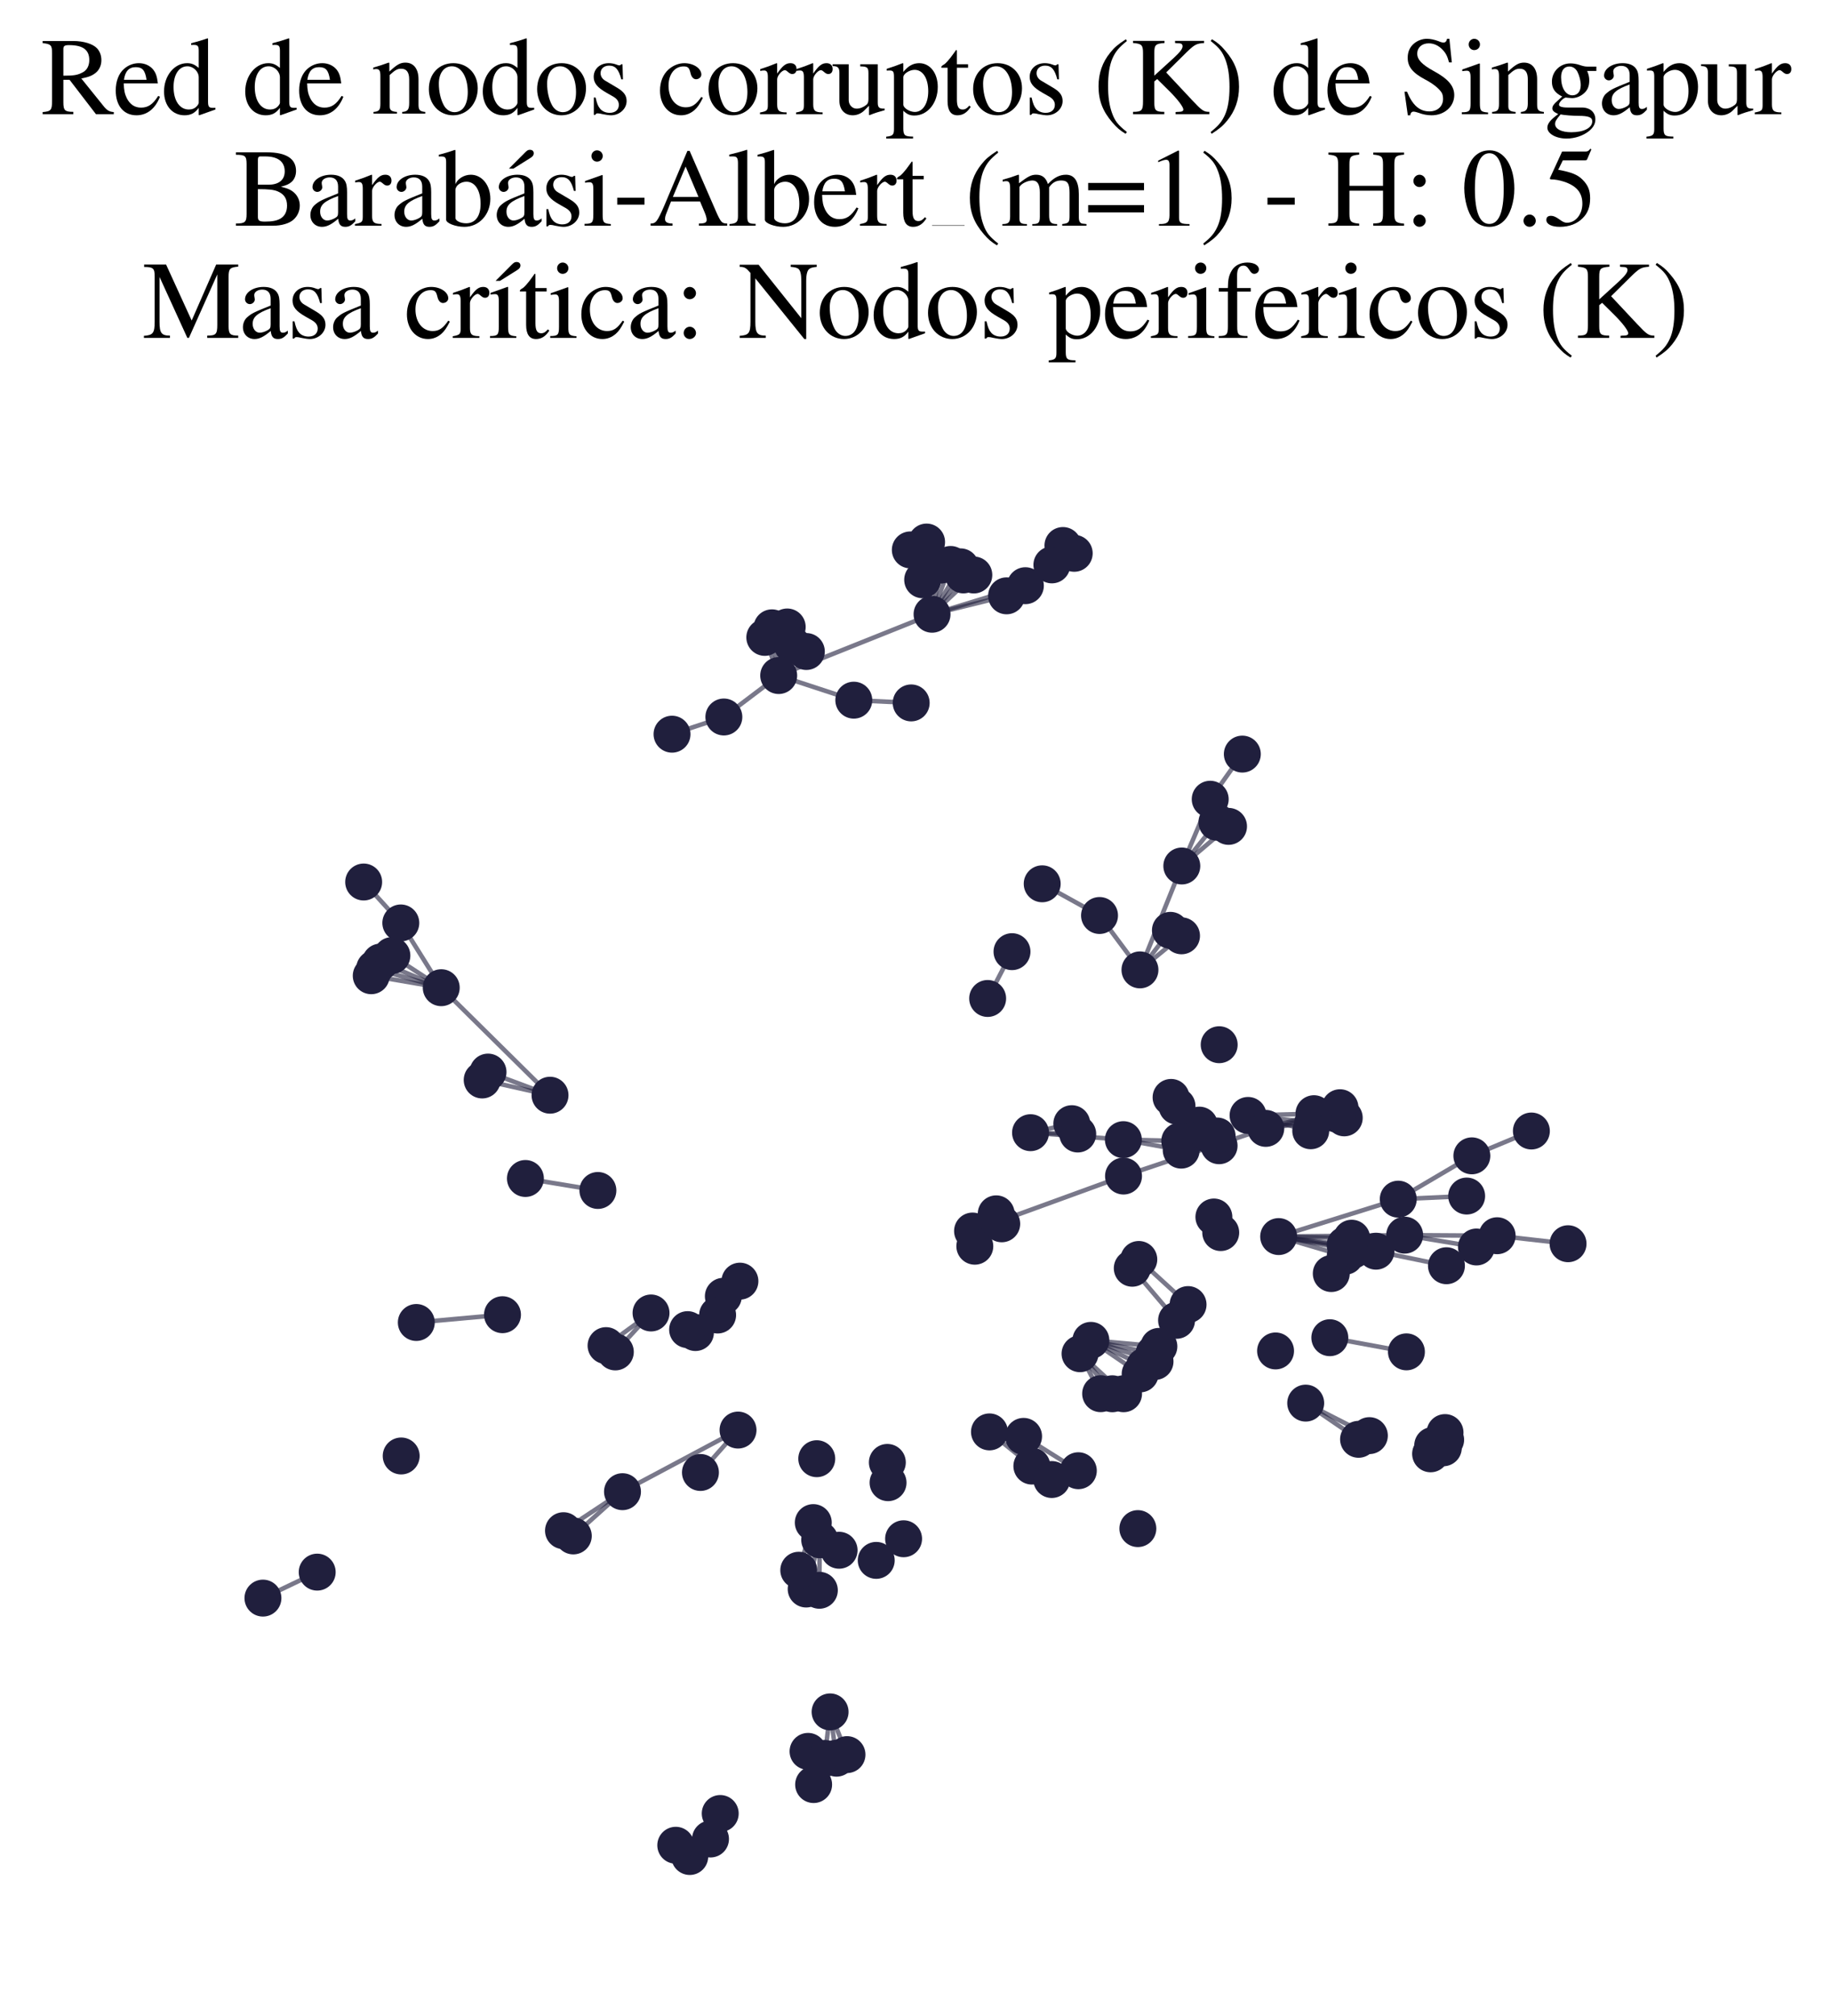 <?xml version="1.0" encoding="utf-8" standalone="no"?>
<!DOCTYPE svg PUBLIC "-//W3C//DTD SVG 1.1//EN"
  "http://www.w3.org/Graphics/SVG/1.1/DTD/svg11.dtd">
<svg xmlns:xlink="http://www.w3.org/1999/xlink" width="161.746pt" height="178.045pt" viewBox="0 0 161.746 178.045" xmlns="http://www.w3.org/2000/svg" version="1.1">
 <defs>
  <style type="text/css">*{stroke-linejoin: round; stroke-linecap: butt}</style>
 </defs>
 <g id="figure_1">
  <g id="patch_1">
   <path d="M 0 178.045 
L 161.746 178.045 
L 161.746 0 
L 0 0 
z
" style="fill: #ffffff"/>
  </g>
  <g id="axes_1">
   <g id="LineCollection_1">
    <path d="M 69.993 56.958 
L 68.788 59.663 
" clip-path="url(#pd9c5555c1e)" style="fill: none; stroke: #201f3d; stroke-opacity: 0.6; stroke-width: 0.4"/>
    <path d="M 102.373 118.911 
L 96.366 118.379 
" clip-path="url(#pd9c5555c1e)" style="fill: none; stroke: #201f3d; stroke-opacity: 0.6; stroke-width: 0.4"/>
    <path d="M 95.258 129.892 
L 90.421 126.858 
" clip-path="url(#pd9c5555c1e)" style="fill: none; stroke: #201f3d; stroke-opacity: 0.6; stroke-width: 0.4"/>
    <path d="M 68.193 55.448 
L 68.788 59.663 
" clip-path="url(#pd9c5555c1e)" style="fill: none; stroke: #201f3d; stroke-opacity: 0.6; stroke-width: 0.4"/>
    <path d="M 71.381 154.679 
L 71.874 157.61 
" clip-path="url(#pd9c5555c1e)" style="fill: none; stroke: #201f3d; stroke-opacity: 0.6; stroke-width: 0.4"/>
    <path d="M 88.49 108.085 
L 85.912 108.723 
" clip-path="url(#pd9c5555c1e)" style="fill: none; stroke: #201f3d; stroke-opacity: 0.6; stroke-width: 0.4"/>
    <path d="M 118.827 109.955 
L 112.954 109.212 
" clip-path="url(#pd9c5555c1e)" style="fill: none; stroke: #201f3d; stroke-opacity: 0.6; stroke-width: 0.4"/>
    <path d="M 110.25 98.513 
L 115.787 99.868 
" clip-path="url(#pd9c5555c1e)" style="fill: none; stroke: #201f3d; stroke-opacity: 0.6; stroke-width: 0.4"/>
    <path d="M 110.25 98.513 
L 115.968 99.141 
" clip-path="url(#pd9c5555c1e)" style="fill: none; stroke: #201f3d; stroke-opacity: 0.6; stroke-width: 0.4"/>
    <path d="M 110.25 98.513 
L 116.071 98.36 
" clip-path="url(#pd9c5555c1e)" style="fill: none; stroke: #201f3d; stroke-opacity: 0.6; stroke-width: 0.4"/>
    <path d="M 63.899 114.486 
L 61.434 117.689 
" clip-path="url(#pd9c5555c1e)" style="fill: none; stroke: #201f3d; stroke-opacity: 0.6; stroke-width: 0.4"/>
    <path d="M 63.899 114.486 
L 60.742 117.431 
" clip-path="url(#pd9c5555c1e)" style="fill: none; stroke: #201f3d; stroke-opacity: 0.6; stroke-width: 0.4"/>
    <path d="M 96.366 118.379 
L 100.718 121.342 
" clip-path="url(#pd9c5555c1e)" style="fill: none; stroke: #201f3d; stroke-opacity: 0.6; stroke-width: 0.4"/>
    <path d="M 96.366 118.379 
L 101.103 120.673 
" clip-path="url(#pd9c5555c1e)" style="fill: none; stroke: #201f3d; stroke-opacity: 0.6; stroke-width: 0.4"/>
    <path d="M 96.366 118.379 
L 102.033 120.243 
" clip-path="url(#pd9c5555c1e)" style="fill: none; stroke: #201f3d; stroke-opacity: 0.6; stroke-width: 0.4"/>
    <path d="M 96.366 118.379 
L 101.938 119.552 
" clip-path="url(#pd9c5555c1e)" style="fill: none; stroke: #201f3d; stroke-opacity: 0.6; stroke-width: 0.4"/>
    <path d="M 53.537 118.843 
L 57.511 115.96 
" clip-path="url(#pd9c5555c1e)" style="fill: none; stroke: #201f3d; stroke-opacity: 0.6; stroke-width: 0.4"/>
    <path d="M 99.253 123.093 
L 95.407 119.559 
" clip-path="url(#pd9c5555c1e)" style="fill: none; stroke: #201f3d; stroke-opacity: 0.6; stroke-width: 0.4"/>
    <path d="M 90.58 51.728 
L 82.335 54.248 
" clip-path="url(#pd9c5555c1e)" style="fill: none; stroke: #201f3d; stroke-opacity: 0.6; stroke-width: 0.4"/>
    <path d="M 90.58 51.728 
L 94.894 48.868 
" clip-path="url(#pd9c5555c1e)" style="fill: none; stroke: #201f3d; stroke-opacity: 0.6; stroke-width: 0.4"/>
    <path d="M 90.58 51.728 
L 93.897 48.178 
" clip-path="url(#pd9c5555c1e)" style="fill: none; stroke: #201f3d; stroke-opacity: 0.6; stroke-width: 0.4"/>
    <path d="M 85.912 108.723 
L 99.249 103.867 
" clip-path="url(#pd9c5555c1e)" style="fill: none; stroke: #201f3d; stroke-opacity: 0.6; stroke-width: 0.4"/>
    <path d="M 85.912 108.723 
L 88.003 107.204 
" clip-path="url(#pd9c5555c1e)" style="fill: none; stroke: #201f3d; stroke-opacity: 0.6; stroke-width: 0.4"/>
    <path d="M 85.912 108.723 
L 86.113 110.065 
" clip-path="url(#pd9c5555c1e)" style="fill: none; stroke: #201f3d; stroke-opacity: 0.6; stroke-width: 0.4"/>
    <path d="M 112.954 109.212 
L 124.085 109.087 
" clip-path="url(#pd9c5555c1e)" style="fill: none; stroke: #201f3d; stroke-opacity: 0.6; stroke-width: 0.4"/>
    <path d="M 112.954 109.212 
L 119.526 110.405 
" clip-path="url(#pd9c5555c1e)" style="fill: none; stroke: #201f3d; stroke-opacity: 0.6; stroke-width: 0.4"/>
    <path d="M 112.954 109.212 
L 119.406 109.357 
" clip-path="url(#pd9c5555c1e)" style="fill: none; stroke: #201f3d; stroke-opacity: 0.6; stroke-width: 0.4"/>
    <path d="M 112.954 109.212 
L 118.835 110.948 
" clip-path="url(#pd9c5555c1e)" style="fill: none; stroke: #201f3d; stroke-opacity: 0.6; stroke-width: 0.4"/>
    <path d="M 112.954 109.212 
L 123.518 105.908 
" clip-path="url(#pd9c5555c1e)" style="fill: none; stroke: #201f3d; stroke-opacity: 0.6; stroke-width: 0.4"/>
    <path d="M 112.954 109.212 
L 121.55 110.504 
" clip-path="url(#pd9c5555c1e)" style="fill: none; stroke: #201f3d; stroke-opacity: 0.6; stroke-width: 0.4"/>
    <path d="M 57.511 115.96 
L 54.357 119.4 
" clip-path="url(#pd9c5555c1e)" style="fill: none; stroke: #201f3d; stroke-opacity: 0.6; stroke-width: 0.4"/>
    <path d="M 121.55 110.504 
L 127.775 111.788 
" clip-path="url(#pd9c5555c1e)" style="fill: none; stroke: #201f3d; stroke-opacity: 0.6; stroke-width: 0.4"/>
    <path d="M 100.701 85.658 
L 104.398 76.482 
" clip-path="url(#pd9c5555c1e)" style="fill: none; stroke: #201f3d; stroke-opacity: 0.6; stroke-width: 0.4"/>
    <path d="M 100.701 85.658 
L 103.392 82.167 
" clip-path="url(#pd9c5555c1e)" style="fill: none; stroke: #201f3d; stroke-opacity: 0.6; stroke-width: 0.4"/>
    <path d="M 100.701 85.658 
L 97.13 80.855 
" clip-path="url(#pd9c5555c1e)" style="fill: none; stroke: #201f3d; stroke-opacity: 0.6; stroke-width: 0.4"/>
    <path d="M 100.701 85.658 
L 104.373 82.65 
" clip-path="url(#pd9c5555c1e)" style="fill: none; stroke: #201f3d; stroke-opacity: 0.6; stroke-width: 0.4"/>
    <path d="M 104.398 76.482 
L 106.907 70.587 
" clip-path="url(#pd9c5555c1e)" style="fill: none; stroke: #201f3d; stroke-opacity: 0.6; stroke-width: 0.4"/>
    <path d="M 104.398 76.482 
L 107.501 72.618 
" clip-path="url(#pd9c5555c1e)" style="fill: none; stroke: #201f3d; stroke-opacity: 0.6; stroke-width: 0.4"/>
    <path d="M 104.398 76.482 
L 108.526 72.984 
" clip-path="url(#pd9c5555c1e)" style="fill: none; stroke: #201f3d; stroke-opacity: 0.6; stroke-width: 0.4"/>
    <path d="M 68.788 59.663 
L 82.335 54.248 
" clip-path="url(#pd9c5555c1e)" style="fill: none; stroke: #201f3d; stroke-opacity: 0.6; stroke-width: 0.4"/>
    <path d="M 68.788 59.663 
L 69.541 55.373 
" clip-path="url(#pd9c5555c1e)" style="fill: none; stroke: #201f3d; stroke-opacity: 0.6; stroke-width: 0.4"/>
    <path d="M 68.788 59.663 
L 69.286 56.032 
" clip-path="url(#pd9c5555c1e)" style="fill: none; stroke: #201f3d; stroke-opacity: 0.6; stroke-width: 0.4"/>
    <path d="M 68.788 59.663 
L 67.56 56.294 
" clip-path="url(#pd9c5555c1e)" style="fill: none; stroke: #201f3d; stroke-opacity: 0.6; stroke-width: 0.4"/>
    <path d="M 68.788 59.663 
L 63.944 63.323 
" clip-path="url(#pd9c5555c1e)" style="fill: none; stroke: #201f3d; stroke-opacity: 0.6; stroke-width: 0.4"/>
    <path d="M 68.788 59.663 
L 75.423 61.838 
" clip-path="url(#pd9c5555c1e)" style="fill: none; stroke: #201f3d; stroke-opacity: 0.6; stroke-width: 0.4"/>
    <path d="M 68.788 59.663 
L 71.231 57.541 
" clip-path="url(#pd9c5555c1e)" style="fill: none; stroke: #201f3d; stroke-opacity: 0.6; stroke-width: 0.4"/>
    <path d="M 48.588 96.727 
L 42.595 95.382 
" clip-path="url(#pd9c5555c1e)" style="fill: none; stroke: #201f3d; stroke-opacity: 0.6; stroke-width: 0.4"/>
    <path d="M 48.588 96.727 
L 43.112 94.684 
" clip-path="url(#pd9c5555c1e)" style="fill: none; stroke: #201f3d; stroke-opacity: 0.6; stroke-width: 0.4"/>
    <path d="M 48.588 96.727 
L 38.978 87.232 
" clip-path="url(#pd9c5555c1e)" style="fill: none; stroke: #201f3d; stroke-opacity: 0.6; stroke-width: 0.4"/>
    <path d="M 35.407 81.513 
L 38.978 87.232 
" clip-path="url(#pd9c5555c1e)" style="fill: none; stroke: #201f3d; stroke-opacity: 0.6; stroke-width: 0.4"/>
    <path d="M 35.407 81.513 
L 32.126 77.898 
" clip-path="url(#pd9c5555c1e)" style="fill: none; stroke: #201f3d; stroke-opacity: 0.6; stroke-width: 0.4"/>
    <path d="M 82.335 54.248 
L 83.115 49.909 
" clip-path="url(#pd9c5555c1e)" style="fill: none; stroke: #201f3d; stroke-opacity: 0.6; stroke-width: 0.4"/>
    <path d="M 82.335 54.248 
L 86.026 50.782 
" clip-path="url(#pd9c5555c1e)" style="fill: none; stroke: #201f3d; stroke-opacity: 0.6; stroke-width: 0.4"/>
    <path d="M 82.335 54.248 
L 81.506 51.206 
" clip-path="url(#pd9c5555c1e)" style="fill: none; stroke: #201f3d; stroke-opacity: 0.6; stroke-width: 0.4"/>
    <path d="M 82.335 54.248 
L 85.102 50.776 
" clip-path="url(#pd9c5555c1e)" style="fill: none; stroke: #201f3d; stroke-opacity: 0.6; stroke-width: 0.4"/>
    <path d="M 82.335 54.248 
L 84.853 50.063 
" clip-path="url(#pd9c5555c1e)" style="fill: none; stroke: #201f3d; stroke-opacity: 0.6; stroke-width: 0.4"/>
    <path d="M 82.335 54.248 
L 88.918 52.623 
" clip-path="url(#pd9c5555c1e)" style="fill: none; stroke: #201f3d; stroke-opacity: 0.6; stroke-width: 0.4"/>
    <path d="M 82.335 54.248 
L 83.974 49.851 
" clip-path="url(#pd9c5555c1e)" style="fill: none; stroke: #201f3d; stroke-opacity: 0.6; stroke-width: 0.4"/>
    <path d="M 33.61 84.967 
L 38.978 87.232 
" clip-path="url(#pd9c5555c1e)" style="fill: none; stroke: #201f3d; stroke-opacity: 0.6; stroke-width: 0.4"/>
    <path d="M 115.342 123.921 
L 120.011 127.118 
" clip-path="url(#pd9c5555c1e)" style="fill: none; stroke: #201f3d; stroke-opacity: 0.6; stroke-width: 0.4"/>
    <path d="M 115.342 123.921 
L 120.967 126.792 
" clip-path="url(#pd9c5555c1e)" style="fill: none; stroke: #201f3d; stroke-opacity: 0.6; stroke-width: 0.4"/>
    <path d="M 104.217 100.772 
L 99.236 100.652 
" clip-path="url(#pd9c5555c1e)" style="fill: none; stroke: #201f3d; stroke-opacity: 0.6; stroke-width: 0.4"/>
    <path d="M 99.249 103.867 
L 111.816 99.657 
" clip-path="url(#pd9c5555c1e)" style="fill: none; stroke: #201f3d; stroke-opacity: 0.6; stroke-width: 0.4"/>
    <path d="M 118.034 98.383 
L 111.816 99.657 
" clip-path="url(#pd9c5555c1e)" style="fill: none; stroke: #201f3d; stroke-opacity: 0.6; stroke-width: 0.4"/>
    <path d="M 124.085 109.087 
L 132.255 109.138 
" clip-path="url(#pd9c5555c1e)" style="fill: none; stroke: #201f3d; stroke-opacity: 0.6; stroke-width: 0.4"/>
    <path d="M 124.085 109.087 
L 130.425 110.132 
" clip-path="url(#pd9c5555c1e)" style="fill: none; stroke: #201f3d; stroke-opacity: 0.6; stroke-width: 0.4"/>
    <path d="M 54.989 131.743 
L 65.196 126.302 
" clip-path="url(#pd9c5555c1e)" style="fill: none; stroke: #201f3d; stroke-opacity: 0.6; stroke-width: 0.4"/>
    <path d="M 54.989 131.743 
L 50.644 135.651 
" clip-path="url(#pd9c5555c1e)" style="fill: none; stroke: #201f3d; stroke-opacity: 0.6; stroke-width: 0.4"/>
    <path d="M 54.989 131.743 
L 49.777 135.188 
" clip-path="url(#pd9c5555c1e)" style="fill: none; stroke: #201f3d; stroke-opacity: 0.6; stroke-width: 0.4"/>
    <path d="M 81.853 47.873 
L 81.506 51.206 
" clip-path="url(#pd9c5555c1e)" style="fill: none; stroke: #201f3d; stroke-opacity: 0.6; stroke-width: 0.4"/>
    <path d="M 111.816 99.657 
L 118.748 98.728 
" clip-path="url(#pd9c5555c1e)" style="fill: none; stroke: #201f3d; stroke-opacity: 0.6; stroke-width: 0.4"/>
    <path d="M 111.816 99.657 
L 118.374 97.832 
" clip-path="url(#pd9c5555c1e)" style="fill: none; stroke: #201f3d; stroke-opacity: 0.6; stroke-width: 0.4"/>
    <path d="M 100.599 111.234 
L 104.951 115.218 
" clip-path="url(#pd9c5555c1e)" style="fill: none; stroke: #201f3d; stroke-opacity: 0.6; stroke-width: 0.4"/>
    <path d="M 71.215 140.341 
L 72.41 135.993 
" clip-path="url(#pd9c5555c1e)" style="fill: none; stroke: #201f3d; stroke-opacity: 0.6; stroke-width: 0.4"/>
    <path d="M 65.363 113.149 
L 63.393 116.141 
" clip-path="url(#pd9c5555c1e)" style="fill: none; stroke: #201f3d; stroke-opacity: 0.6; stroke-width: 0.4"/>
    <path d="M 100.022 112.01 
L 103.935 116.609 
" clip-path="url(#pd9c5555c1e)" style="fill: none; stroke: #201f3d; stroke-opacity: 0.6; stroke-width: 0.4"/>
    <path d="M 88.918 52.623 
L 92.921 49.89 
" clip-path="url(#pd9c5555c1e)" style="fill: none; stroke: #201f3d; stroke-opacity: 0.6; stroke-width: 0.4"/>
    <path d="M 106.907 70.587 
L 109.744 66.6 
" clip-path="url(#pd9c5555c1e)" style="fill: none; stroke: #201f3d; stroke-opacity: 0.6; stroke-width: 0.4"/>
    <path d="M 74.821 154.965 
L 73.329 151.192 
" clip-path="url(#pd9c5555c1e)" style="fill: none; stroke: #201f3d; stroke-opacity: 0.6; stroke-width: 0.4"/>
    <path d="M 91.152 129.482 
L 87.407 126.463 
" clip-path="url(#pd9c5555c1e)" style="fill: none; stroke: #201f3d; stroke-opacity: 0.6; stroke-width: 0.4"/>
    <path d="M 130.02 102.082 
L 123.518 105.908 
" clip-path="url(#pd9c5555c1e)" style="fill: none; stroke: #201f3d; stroke-opacity: 0.6; stroke-width: 0.4"/>
    <path d="M 130.02 102.082 
L 135.279 99.889 
" clip-path="url(#pd9c5555c1e)" style="fill: none; stroke: #201f3d; stroke-opacity: 0.6; stroke-width: 0.4"/>
    <path d="M 71.844 134.473 
L 70.561 138.68 
" clip-path="url(#pd9c5555c1e)" style="fill: none; stroke: #201f3d; stroke-opacity: 0.6; stroke-width: 0.4"/>
    <path d="M 87.247 88.183 
L 89.398 84.049 
" clip-path="url(#pd9c5555c1e)" style="fill: none; stroke: #201f3d; stroke-opacity: 0.6; stroke-width: 0.4"/>
    <path d="M 62.764 162.418 
L 63.623 160.166 
" clip-path="url(#pd9c5555c1e)" style="fill: none; stroke: #201f3d; stroke-opacity: 0.6; stroke-width: 0.4"/>
    <path d="M 81.506 51.206 
L 80.415 48.567 
" clip-path="url(#pd9c5555c1e)" style="fill: none; stroke: #201f3d; stroke-opacity: 0.6; stroke-width: 0.4"/>
    <path d="M 97.13 80.855 
L 92.065 78.056 
" clip-path="url(#pd9c5555c1e)" style="fill: none; stroke: #201f3d; stroke-opacity: 0.6; stroke-width: 0.4"/>
    <path d="M 95.407 119.559 
L 98.258 123.096 
" clip-path="url(#pd9c5555c1e)" style="fill: none; stroke: #201f3d; stroke-opacity: 0.6; stroke-width: 0.4"/>
    <path d="M 95.407 119.559 
L 97.228 123.088 
" clip-path="url(#pd9c5555c1e)" style="fill: none; stroke: #201f3d; stroke-opacity: 0.6; stroke-width: 0.4"/>
    <path d="M 117.473 118.144 
L 124.24 119.394 
" clip-path="url(#pd9c5555c1e)" style="fill: none; stroke: #201f3d; stroke-opacity: 0.6; stroke-width: 0.4"/>
    <path d="M 132.255 109.138 
L 138.518 109.844 
" clip-path="url(#pd9c5555c1e)" style="fill: none; stroke: #201f3d; stroke-opacity: 0.6; stroke-width: 0.4"/>
    <path d="M 72.845 155.302 
L 73.329 151.192 
" clip-path="url(#pd9c5555c1e)" style="fill: none; stroke: #201f3d; stroke-opacity: 0.6; stroke-width: 0.4"/>
    <path d="M 72.38 140.451 
L 72.41 135.993 
" clip-path="url(#pd9c5555c1e)" style="fill: none; stroke: #201f3d; stroke-opacity: 0.6; stroke-width: 0.4"/>
    <path d="M 91.035 100.037 
L 99.236 100.652 
" clip-path="url(#pd9c5555c1e)" style="fill: none; stroke: #201f3d; stroke-opacity: 0.6; stroke-width: 0.4"/>
    <path d="M 91.035 100.037 
L 95.205 100.154 
" clip-path="url(#pd9c5555c1e)" style="fill: none; stroke: #201f3d; stroke-opacity: 0.6; stroke-width: 0.4"/>
    <path d="M 91.035 100.037 
L 94.68 99.241 
" clip-path="url(#pd9c5555c1e)" style="fill: none; stroke: #201f3d; stroke-opacity: 0.6; stroke-width: 0.4"/>
    <path d="M 99.236 100.652 
L 104.345 101.579 
" clip-path="url(#pd9c5555c1e)" style="fill: none; stroke: #201f3d; stroke-opacity: 0.6; stroke-width: 0.4"/>
    <path d="M 73.896 155.281 
L 73.329 151.192 
" clip-path="url(#pd9c5555c1e)" style="fill: none; stroke: #201f3d; stroke-opacity: 0.6; stroke-width: 0.4"/>
    <path d="M 33.097 85.539 
L 38.978 87.232 
" clip-path="url(#pd9c5555c1e)" style="fill: none; stroke: #201f3d; stroke-opacity: 0.6; stroke-width: 0.4"/>
    <path d="M 32.795 86.176 
L 38.978 87.232 
" clip-path="url(#pd9c5555c1e)" style="fill: none; stroke: #201f3d; stroke-opacity: 0.6; stroke-width: 0.4"/>
    <path d="M 75.423 61.838 
L 80.492 62.08 
" clip-path="url(#pd9c5555c1e)" style="fill: none; stroke: #201f3d; stroke-opacity: 0.6; stroke-width: 0.4"/>
    <path d="M 46.414 104.082 
L 52.817 105.14 
" clip-path="url(#pd9c5555c1e)" style="fill: none; stroke: #201f3d; stroke-opacity: 0.6; stroke-width: 0.4"/>
    <path d="M 123.518 105.908 
L 129.561 105.633 
" clip-path="url(#pd9c5555c1e)" style="fill: none; stroke: #201f3d; stroke-opacity: 0.6; stroke-width: 0.4"/>
    <path d="M 36.776 116.8 
L 44.388 116.112 
" clip-path="url(#pd9c5555c1e)" style="fill: none; stroke: #201f3d; stroke-opacity: 0.6; stroke-width: 0.4"/>
    <path d="M 28.021 138.848 
L 23.228 141.142 
" clip-path="url(#pd9c5555c1e)" style="fill: none; stroke: #201f3d; stroke-opacity: 0.6; stroke-width: 0.4"/>
    <path d="M 65.196 126.302 
L 61.876 130.046 
" clip-path="url(#pd9c5555c1e)" style="fill: none; stroke: #201f3d; stroke-opacity: 0.6; stroke-width: 0.4"/>
    <path d="M 59.365 64.842 
L 63.944 63.323 
" clip-path="url(#pd9c5555c1e)" style="fill: none; stroke: #201f3d; stroke-opacity: 0.6; stroke-width: 0.4"/>
    <path d="M 34.619 84.396 
L 38.978 87.232 
" clip-path="url(#pd9c5555c1e)" style="fill: none; stroke: #201f3d; stroke-opacity: 0.6; stroke-width: 0.4"/>
   </g>
   <g id="PathCollection_1">
    <defs>
     <path id="m65e2314295" d="M 0 1.581 
C 0.419 1.581 0.822 1.415 1.118 1.118 
C 1.415 0.822 1.581 0.419 1.581 0 
C 1.581 -0.419 1.415 -0.822 1.118 -1.118 
C 0.822 -1.415 0.419 -1.581 0 -1.581 
C -0.419 -1.581 -0.822 -1.415 -1.118 -1.118 
C -1.415 -0.822 -1.581 -0.419 -1.581 0 
C -1.581 0.419 -1.415 0.822 -1.118 1.118 
C -0.822 1.415 -0.419 1.581 0 1.581 
z
" style="stroke: #201f3d; stroke-width: 0.1"/>
    </defs>
    <g clip-path="url(#pd9c5555c1e)">
     <use xlink:href="#m65e2314295" x="91.152" y="129.482" style="fill: #201f3d; stroke: #201f3d; stroke-width: 0.1"/>
     <use xlink:href="#m65e2314295" x="94.68" y="99.241" style="fill: #201f3d; stroke: #201f3d; stroke-width: 0.1"/>
     <use xlink:href="#m65e2314295" x="127.501" y="127.867" style="fill: #201f3d; stroke: #201f3d; stroke-width: 0.1"/>
     <use xlink:href="#m65e2314295" x="103.45" y="96.922" style="fill: #201f3d; stroke: #201f3d; stroke-width: 0.1"/>
     <use xlink:href="#m65e2314295" x="99.236" y="100.652" style="fill: #201f3d; stroke: #201f3d; stroke-width: 0.1"/>
     <use xlink:href="#m65e2314295" x="100.022" y="112.01" style="fill: #201f3d; stroke: #201f3d; stroke-width: 0.1"/>
     <use xlink:href="#m65e2314295" x="35.44" y="128.589" style="fill: #201f3d; stroke: #201f3d; stroke-width: 0.1"/>
     <use xlink:href="#m65e2314295" x="126.561" y="127.662" style="fill: #201f3d; stroke: #201f3d; stroke-width: 0.1"/>
     <use xlink:href="#m65e2314295" x="83.115" y="49.909" style="fill: #201f3d; stroke: #201f3d; stroke-width: 0.1"/>
     <use xlink:href="#m65e2314295" x="107.232" y="107.484" style="fill: #201f3d; stroke: #201f3d; stroke-width: 0.1"/>
     <use xlink:href="#m65e2314295" x="71.381" y="154.679" style="fill: #201f3d; stroke: #201f3d; stroke-width: 0.1"/>
     <use xlink:href="#m65e2314295" x="72.38" y="140.451" style="fill: #201f3d; stroke: #201f3d; stroke-width: 0.1"/>
     <use xlink:href="#m65e2314295" x="59.365" y="64.842" style="fill: #201f3d; stroke: #201f3d; stroke-width: 0.1"/>
     <use xlink:href="#m65e2314295" x="99.249" y="103.867" style="fill: #201f3d; stroke: #201f3d; stroke-width: 0.1"/>
     <use xlink:href="#m65e2314295" x="93.897" y="48.178" style="fill: #201f3d; stroke: #201f3d; stroke-width: 0.1"/>
     <use xlink:href="#m65e2314295" x="107.7" y="92.268" style="fill: #201f3d; stroke: #201f3d; stroke-width: 0.1"/>
     <use xlink:href="#m65e2314295" x="71.874" y="157.61" style="fill: #201f3d; stroke: #201f3d; stroke-width: 0.1"/>
     <use xlink:href="#m65e2314295" x="72.41" y="135.993" style="fill: #201f3d; stroke: #201f3d; stroke-width: 0.1"/>
     <use xlink:href="#m65e2314295" x="127.651" y="126.522" style="fill: #201f3d; stroke: #201f3d; stroke-width: 0.1"/>
     <use xlink:href="#m65e2314295" x="38.978" y="87.232" style="fill: #201f3d; stroke: #201f3d; stroke-width: 0.1"/>
     <use xlink:href="#m65e2314295" x="112.954" y="109.212" style="fill: #201f3d; stroke: #201f3d; stroke-width: 0.1"/>
     <use xlink:href="#m65e2314295" x="92.065" y="78.056" style="fill: #201f3d; stroke: #201f3d; stroke-width: 0.1"/>
     <use xlink:href="#m65e2314295" x="61.876" y="130.046" style="fill: #201f3d; stroke: #201f3d; stroke-width: 0.1"/>
     <use xlink:href="#m65e2314295" x="118.748" y="98.728" style="fill: #201f3d; stroke: #201f3d; stroke-width: 0.1"/>
     <use xlink:href="#m65e2314295" x="80.492" y="62.08" style="fill: #201f3d; stroke: #201f3d; stroke-width: 0.1"/>
     <use xlink:href="#m65e2314295" x="118.835" y="110.948" style="fill: #201f3d; stroke: #201f3d; stroke-width: 0.1"/>
     <use xlink:href="#m65e2314295" x="109.744" y="66.6" style="fill: #201f3d; stroke: #201f3d; stroke-width: 0.1"/>
     <use xlink:href="#m65e2314295" x="71.844" y="134.473" style="fill: #201f3d; stroke: #201f3d; stroke-width: 0.1"/>
     <use xlink:href="#m65e2314295" x="78.386" y="129.158" style="fill: #201f3d; stroke: #201f3d; stroke-width: 0.1"/>
     <use xlink:href="#m65e2314295" x="127.705" y="127.162" style="fill: #201f3d; stroke: #201f3d; stroke-width: 0.1"/>
     <use xlink:href="#m65e2314295" x="71.231" y="57.541" style="fill: #201f3d; stroke: #201f3d; stroke-width: 0.1"/>
     <use xlink:href="#m65e2314295" x="54.357" y="119.4" style="fill: #201f3d; stroke: #201f3d; stroke-width: 0.1"/>
     <use xlink:href="#m65e2314295" x="130.425" y="110.132" style="fill: #201f3d; stroke: #201f3d; stroke-width: 0.1"/>
     <use xlink:href="#m65e2314295" x="63.899" y="114.486" style="fill: #201f3d; stroke: #201f3d; stroke-width: 0.1"/>
     <use xlink:href="#m65e2314295" x="65.196" y="126.302" style="fill: #201f3d; stroke: #201f3d; stroke-width: 0.1"/>
     <use xlink:href="#m65e2314295" x="61.434" y="117.689" style="fill: #201f3d; stroke: #201f3d; stroke-width: 0.1"/>
     <use xlink:href="#m65e2314295" x="104.398" y="76.482" style="fill: #201f3d; stroke: #201f3d; stroke-width: 0.1"/>
     <use xlink:href="#m65e2314295" x="72.151" y="128.83" style="fill: #201f3d; stroke: #201f3d; stroke-width: 0.1"/>
     <use xlink:href="#m65e2314295" x="32.795" y="86.176" style="fill: #201f3d; stroke: #201f3d; stroke-width: 0.1"/>
     <use xlink:href="#m65e2314295" x="80.415" y="48.567" style="fill: #201f3d; stroke: #201f3d; stroke-width: 0.1"/>
     <use xlink:href="#m65e2314295" x="110.25" y="98.513" style="fill: #201f3d; stroke: #201f3d; stroke-width: 0.1"/>
     <use xlink:href="#m65e2314295" x="126.375" y="128.4" style="fill: #201f3d; stroke: #201f3d; stroke-width: 0.1"/>
     <use xlink:href="#m65e2314295" x="117.473" y="118.144" style="fill: #201f3d; stroke: #201f3d; stroke-width: 0.1"/>
     <use xlink:href="#m65e2314295" x="107.837" y="108.859" style="fill: #201f3d; stroke: #201f3d; stroke-width: 0.1"/>
     <use xlink:href="#m65e2314295" x="81.853" y="47.873" style="fill: #201f3d; stroke: #201f3d; stroke-width: 0.1"/>
     <use xlink:href="#m65e2314295" x="60.931" y="163.964" style="fill: #201f3d; stroke: #201f3d; stroke-width: 0.1"/>
     <use xlink:href="#m65e2314295" x="73.896" y="155.281" style="fill: #201f3d; stroke: #201f3d; stroke-width: 0.1"/>
     <use xlink:href="#m65e2314295" x="107.692" y="101.19" style="fill: #201f3d; stroke: #201f3d; stroke-width: 0.1"/>
     <use xlink:href="#m65e2314295" x="104.951" y="115.218" style="fill: #201f3d; stroke: #201f3d; stroke-width: 0.1"/>
     <use xlink:href="#m65e2314295" x="104.373" y="82.65" style="fill: #201f3d; stroke: #201f3d; stroke-width: 0.1"/>
     <use xlink:href="#m65e2314295" x="107.517" y="100.329" style="fill: #201f3d; stroke: #201f3d; stroke-width: 0.1"/>
     <use xlink:href="#m65e2314295" x="88.49" y="108.085" style="fill: #201f3d; stroke: #201f3d; stroke-width: 0.1"/>
     <use xlink:href="#m65e2314295" x="63.944" y="63.323" style="fill: #201f3d; stroke: #201f3d; stroke-width: 0.1"/>
     <use xlink:href="#m65e2314295" x="84.853" y="50.063" style="fill: #201f3d; stroke: #201f3d; stroke-width: 0.1"/>
     <use xlink:href="#m65e2314295" x="62.764" y="162.418" style="fill: #201f3d; stroke: #201f3d; stroke-width: 0.1"/>
     <use xlink:href="#m65e2314295" x="105.951" y="99.369" style="fill: #201f3d; stroke: #201f3d; stroke-width: 0.1"/>
     <use xlink:href="#m65e2314295" x="83.974" y="49.851" style="fill: #201f3d; stroke: #201f3d; stroke-width: 0.1"/>
     <use xlink:href="#m65e2314295" x="65.363" y="113.149" style="fill: #201f3d; stroke: #201f3d; stroke-width: 0.1"/>
     <use xlink:href="#m65e2314295" x="73.329" y="151.192" style="fill: #201f3d; stroke: #201f3d; stroke-width: 0.1"/>
     <use xlink:href="#m65e2314295" x="87.247" y="88.183" style="fill: #201f3d; stroke: #201f3d; stroke-width: 0.1"/>
     <use xlink:href="#m65e2314295" x="100.701" y="85.658" style="fill: #201f3d; stroke: #201f3d; stroke-width: 0.1"/>
     <use xlink:href="#m65e2314295" x="79.821" y="135.901" style="fill: #201f3d; stroke: #201f3d; stroke-width: 0.1"/>
     <use xlink:href="#m65e2314295" x="57.511" y="115.96" style="fill: #201f3d; stroke: #201f3d; stroke-width: 0.1"/>
     <use xlink:href="#m65e2314295" x="78.449" y="130.948" style="fill: #201f3d; stroke: #201f3d; stroke-width: 0.1"/>
     <use xlink:href="#m65e2314295" x="95.407" y="119.559" style="fill: #201f3d; stroke: #201f3d; stroke-width: 0.1"/>
     <use xlink:href="#m65e2314295" x="130.02" y="102.082" style="fill: #201f3d; stroke: #201f3d; stroke-width: 0.1"/>
     <use xlink:href="#m65e2314295" x="69.541" y="55.373" style="fill: #201f3d; stroke: #201f3d; stroke-width: 0.1"/>
     <use xlink:href="#m65e2314295" x="59.696" y="162.971" style="fill: #201f3d; stroke: #201f3d; stroke-width: 0.1"/>
     <use xlink:href="#m65e2314295" x="119.526" y="110.405" style="fill: #201f3d; stroke: #201f3d; stroke-width: 0.1"/>
     <use xlink:href="#m65e2314295" x="91.035" y="100.037" style="fill: #201f3d; stroke: #201f3d; stroke-width: 0.1"/>
     <use xlink:href="#m65e2314295" x="115.342" y="123.921" style="fill: #201f3d; stroke: #201f3d; stroke-width: 0.1"/>
     <use xlink:href="#m65e2314295" x="86.026" y="50.782" style="fill: #201f3d; stroke: #201f3d; stroke-width: 0.1"/>
     <use xlink:href="#m65e2314295" x="68.193" y="55.448" style="fill: #201f3d; stroke: #201f3d; stroke-width: 0.1"/>
     <use xlink:href="#m65e2314295" x="104.217" y="100.772" style="fill: #201f3d; stroke: #201f3d; stroke-width: 0.1"/>
     <use xlink:href="#m65e2314295" x="33.097" y="85.539" style="fill: #201f3d; stroke: #201f3d; stroke-width: 0.1"/>
     <use xlink:href="#m65e2314295" x="117.602" y="112.478" style="fill: #201f3d; stroke: #201f3d; stroke-width: 0.1"/>
     <use xlink:href="#m65e2314295" x="69.286" y="56.032" style="fill: #201f3d; stroke: #201f3d; stroke-width: 0.1"/>
     <use xlink:href="#m65e2314295" x="88.003" y="107.204" style="fill: #201f3d; stroke: #201f3d; stroke-width: 0.1"/>
     <use xlink:href="#m65e2314295" x="23.228" y="141.142" style="fill: #201f3d; stroke: #201f3d; stroke-width: 0.1"/>
     <use xlink:href="#m65e2314295" x="107.501" y="72.618" style="fill: #201f3d; stroke: #201f3d; stroke-width: 0.1"/>
     <use xlink:href="#m65e2314295" x="36.776" y="116.8" style="fill: #201f3d; stroke: #201f3d; stroke-width: 0.1"/>
     <use xlink:href="#m65e2314295" x="44.388" y="116.112" style="fill: #201f3d; stroke: #201f3d; stroke-width: 0.1"/>
     <use xlink:href="#m65e2314295" x="52.817" y="105.14" style="fill: #201f3d; stroke: #201f3d; stroke-width: 0.1"/>
     <use xlink:href="#m65e2314295" x="124.24" y="119.394" style="fill: #201f3d; stroke: #201f3d; stroke-width: 0.1"/>
     <use xlink:href="#m65e2314295" x="85.102" y="50.776" style="fill: #201f3d; stroke: #201f3d; stroke-width: 0.1"/>
     <use xlink:href="#m65e2314295" x="75.423" y="61.838" style="fill: #201f3d; stroke: #201f3d; stroke-width: 0.1"/>
     <use xlink:href="#m65e2314295" x="103.935" y="116.609" style="fill: #201f3d; stroke: #201f3d; stroke-width: 0.1"/>
     <use xlink:href="#m65e2314295" x="102.373" y="118.911" style="fill: #201f3d; stroke: #201f3d; stroke-width: 0.1"/>
     <use xlink:href="#m65e2314295" x="72.845" y="155.302" style="fill: #201f3d; stroke: #201f3d; stroke-width: 0.1"/>
     <use xlink:href="#m65e2314295" x="111.816" y="99.657" style="fill: #201f3d; stroke: #201f3d; stroke-width: 0.1"/>
     <use xlink:href="#m65e2314295" x="54.989" y="131.743" style="fill: #201f3d; stroke: #201f3d; stroke-width: 0.1"/>
     <use xlink:href="#m65e2314295" x="115.968" y="99.141" style="fill: #201f3d; stroke: #201f3d; stroke-width: 0.1"/>
     <use xlink:href="#m65e2314295" x="121.55" y="110.504" style="fill: #201f3d; stroke: #201f3d; stroke-width: 0.1"/>
     <use xlink:href="#m65e2314295" x="90.421" y="126.858" style="fill: #201f3d; stroke: #201f3d; stroke-width: 0.1"/>
     <use xlink:href="#m65e2314295" x="49.777" y="135.188" style="fill: #201f3d; stroke: #201f3d; stroke-width: 0.1"/>
     <use xlink:href="#m65e2314295" x="99.253" y="123.093" style="fill: #201f3d; stroke: #201f3d; stroke-width: 0.1"/>
     <use xlink:href="#m65e2314295" x="33.61" y="84.967" style="fill: #201f3d; stroke: #201f3d; stroke-width: 0.1"/>
     <use xlink:href="#m65e2314295" x="120.967" y="126.792" style="fill: #201f3d; stroke: #201f3d; stroke-width: 0.1"/>
     <use xlink:href="#m65e2314295" x="71.215" y="140.341" style="fill: #201f3d; stroke: #201f3d; stroke-width: 0.1"/>
     <use xlink:href="#m65e2314295" x="32.126" y="77.898" style="fill: #201f3d; stroke: #201f3d; stroke-width: 0.1"/>
     <use xlink:href="#m65e2314295" x="74.821" y="154.965" style="fill: #201f3d; stroke: #201f3d; stroke-width: 0.1"/>
     <use xlink:href="#m65e2314295" x="96.366" y="118.379" style="fill: #201f3d; stroke: #201f3d; stroke-width: 0.1"/>
     <use xlink:href="#m65e2314295" x="53.537" y="118.843" style="fill: #201f3d; stroke: #201f3d; stroke-width: 0.1"/>
     <use xlink:href="#m65e2314295" x="108.526" y="72.984" style="fill: #201f3d; stroke: #201f3d; stroke-width: 0.1"/>
     <use xlink:href="#m65e2314295" x="89.398" y="84.049" style="fill: #201f3d; stroke: #201f3d; stroke-width: 0.1"/>
     <use xlink:href="#m65e2314295" x="101.103" y="120.673" style="fill: #201f3d; stroke: #201f3d; stroke-width: 0.1"/>
     <use xlink:href="#m65e2314295" x="100.718" y="121.342" style="fill: #201f3d; stroke: #201f3d; stroke-width: 0.1"/>
     <use xlink:href="#m65e2314295" x="120.011" y="127.118" style="fill: #201f3d; stroke: #201f3d; stroke-width: 0.1"/>
     <use xlink:href="#m65e2314295" x="118.034" y="98.383" style="fill: #201f3d; stroke: #201f3d; stroke-width: 0.1"/>
     <use xlink:href="#m65e2314295" x="92.921" y="49.89" style="fill: #201f3d; stroke: #201f3d; stroke-width: 0.1"/>
     <use xlink:href="#m65e2314295" x="60.742" y="117.431" style="fill: #201f3d; stroke: #201f3d; stroke-width: 0.1"/>
     <use xlink:href="#m65e2314295" x="43.112" y="94.684" style="fill: #201f3d; stroke: #201f3d; stroke-width: 0.1"/>
     <use xlink:href="#m65e2314295" x="98.258" y="123.096" style="fill: #201f3d; stroke: #201f3d; stroke-width: 0.1"/>
     <use xlink:href="#m65e2314295" x="118.827" y="109.955" style="fill: #201f3d; stroke: #201f3d; stroke-width: 0.1"/>
     <use xlink:href="#m65e2314295" x="118.374" y="97.832" style="fill: #201f3d; stroke: #201f3d; stroke-width: 0.1"/>
     <use xlink:href="#m65e2314295" x="124.085" y="109.087" style="fill: #201f3d; stroke: #201f3d; stroke-width: 0.1"/>
     <use xlink:href="#m65e2314295" x="127.775" y="111.788" style="fill: #201f3d; stroke: #201f3d; stroke-width: 0.1"/>
     <use xlink:href="#m65e2314295" x="123.518" y="105.908" style="fill: #201f3d; stroke: #201f3d; stroke-width: 0.1"/>
     <use xlink:href="#m65e2314295" x="70.561" y="138.68" style="fill: #201f3d; stroke: #201f3d; stroke-width: 0.1"/>
     <use xlink:href="#m65e2314295" x="42.595" y="95.382" style="fill: #201f3d; stroke: #201f3d; stroke-width: 0.1"/>
     <use xlink:href="#m65e2314295" x="106.907" y="70.587" style="fill: #201f3d; stroke: #201f3d; stroke-width: 0.1"/>
     <use xlink:href="#m65e2314295" x="50.644" y="135.651" style="fill: #201f3d; stroke: #201f3d; stroke-width: 0.1"/>
     <use xlink:href="#m65e2314295" x="77.404" y="137.81" style="fill: #201f3d; stroke: #201f3d; stroke-width: 0.1"/>
     <use xlink:href="#m65e2314295" x="90.58" y="51.728" style="fill: #201f3d; stroke: #201f3d; stroke-width: 0.1"/>
     <use xlink:href="#m65e2314295" x="104.345" y="101.579" style="fill: #201f3d; stroke: #201f3d; stroke-width: 0.1"/>
     <use xlink:href="#m65e2314295" x="67.56" y="56.294" style="fill: #201f3d; stroke: #201f3d; stroke-width: 0.1"/>
     <use xlink:href="#m65e2314295" x="34.619" y="84.396" style="fill: #201f3d; stroke: #201f3d; stroke-width: 0.1"/>
     <use xlink:href="#m65e2314295" x="63.393" y="116.141" style="fill: #201f3d; stroke: #201f3d; stroke-width: 0.1"/>
     <use xlink:href="#m65e2314295" x="129.561" y="105.633" style="fill: #201f3d; stroke: #201f3d; stroke-width: 0.1"/>
     <use xlink:href="#m65e2314295" x="46.414" y="104.082" style="fill: #201f3d; stroke: #201f3d; stroke-width: 0.1"/>
     <use xlink:href="#m65e2314295" x="135.279" y="99.889" style="fill: #201f3d; stroke: #201f3d; stroke-width: 0.1"/>
     <use xlink:href="#m65e2314295" x="92.91" y="130.669" style="fill: #201f3d; stroke: #201f3d; stroke-width: 0.1"/>
     <use xlink:href="#m65e2314295" x="97.13" y="80.855" style="fill: #201f3d; stroke: #201f3d; stroke-width: 0.1"/>
     <use xlink:href="#m65e2314295" x="95.258" y="129.892" style="fill: #201f3d; stroke: #201f3d; stroke-width: 0.1"/>
     <use xlink:href="#m65e2314295" x="102.033" y="120.243" style="fill: #201f3d; stroke: #201f3d; stroke-width: 0.1"/>
     <use xlink:href="#m65e2314295" x="69.993" y="56.958" style="fill: #201f3d; stroke: #201f3d; stroke-width: 0.1"/>
     <use xlink:href="#m65e2314295" x="94.894" y="48.868" style="fill: #201f3d; stroke: #201f3d; stroke-width: 0.1"/>
     <use xlink:href="#m65e2314295" x="88.918" y="52.623" style="fill: #201f3d; stroke: #201f3d; stroke-width: 0.1"/>
     <use xlink:href="#m65e2314295" x="103.975" y="97.692" style="fill: #201f3d; stroke: #201f3d; stroke-width: 0.1"/>
     <use xlink:href="#m65e2314295" x="87.407" y="126.463" style="fill: #201f3d; stroke: #201f3d; stroke-width: 0.1"/>
     <use xlink:href="#m65e2314295" x="97.228" y="123.088" style="fill: #201f3d; stroke: #201f3d; stroke-width: 0.1"/>
     <use xlink:href="#m65e2314295" x="48.588" y="96.727" style="fill: #201f3d; stroke: #201f3d; stroke-width: 0.1"/>
     <use xlink:href="#m65e2314295" x="116.071" y="98.36" style="fill: #201f3d; stroke: #201f3d; stroke-width: 0.1"/>
     <use xlink:href="#m65e2314295" x="95.205" y="100.154" style="fill: #201f3d; stroke: #201f3d; stroke-width: 0.1"/>
     <use xlink:href="#m65e2314295" x="85.912" y="108.723" style="fill: #201f3d; stroke: #201f3d; stroke-width: 0.1"/>
     <use xlink:href="#m65e2314295" x="86.113" y="110.065" style="fill: #201f3d; stroke: #201f3d; stroke-width: 0.1"/>
     <use xlink:href="#m65e2314295" x="100.515" y="135.004" style="fill: #201f3d; stroke: #201f3d; stroke-width: 0.1"/>
     <use xlink:href="#m65e2314295" x="119.406" y="109.357" style="fill: #201f3d; stroke: #201f3d; stroke-width: 0.1"/>
     <use xlink:href="#m65e2314295" x="74.124" y="136.916" style="fill: #201f3d; stroke: #201f3d; stroke-width: 0.1"/>
     <use xlink:href="#m65e2314295" x="28.021" y="138.848" style="fill: #201f3d; stroke: #201f3d; stroke-width: 0.1"/>
     <use xlink:href="#m65e2314295" x="112.68" y="119.313" style="fill: #201f3d; stroke: #201f3d; stroke-width: 0.1"/>
     <use xlink:href="#m65e2314295" x="103.392" y="82.167" style="fill: #201f3d; stroke: #201f3d; stroke-width: 0.1"/>
     <use xlink:href="#m65e2314295" x="101.938" y="119.552" style="fill: #201f3d; stroke: #201f3d; stroke-width: 0.1"/>
     <use xlink:href="#m65e2314295" x="82.335" y="54.248" style="fill: #201f3d; stroke: #201f3d; stroke-width: 0.1"/>
     <use xlink:href="#m65e2314295" x="35.407" y="81.513" style="fill: #201f3d; stroke: #201f3d; stroke-width: 0.1"/>
     <use xlink:href="#m65e2314295" x="115.787" y="99.868" style="fill: #201f3d; stroke: #201f3d; stroke-width: 0.1"/>
     <use xlink:href="#m65e2314295" x="100.599" y="111.234" style="fill: #201f3d; stroke: #201f3d; stroke-width: 0.1"/>
     <use xlink:href="#m65e2314295" x="68.788" y="59.663" style="fill: #201f3d; stroke: #201f3d; stroke-width: 0.1"/>
     <use xlink:href="#m65e2314295" x="81.506" y="51.206" style="fill: #201f3d; stroke: #201f3d; stroke-width: 0.1"/>
     <use xlink:href="#m65e2314295" x="138.518" y="109.844" style="fill: #201f3d; stroke: #201f3d; stroke-width: 0.1"/>
     <use xlink:href="#m65e2314295" x="132.255" y="109.138" style="fill: #201f3d; stroke: #201f3d; stroke-width: 0.1"/>
     <use xlink:href="#m65e2314295" x="63.623" y="160.166" style="fill: #201f3d; stroke: #201f3d; stroke-width: 0.1"/>
     <use xlink:href="#m65e2314295" x="106.553" y="100.129" style="fill: #201f3d; stroke: #201f3d; stroke-width: 0.1"/>
    </g>
   </g>
   <g id="text_1">
    <!-- Red de nodos corruptos (K) de Singapur -->
    <g transform="translate(3.6 10.084) scale(0.096 -0.096)">
     <defs>
      <path id="NimbusRomNo9L-Regu-52" d="M 4218 121 
C 3974 140 3846 205 3661 424 
L 2342 2061 
C 2771 2143 2963 2219 3174 2388 
C 3379 2553 3501 2818 3501 3113 
C 3501 3385 3418 3618 3251 3801 
C 3008 4059 2477 4224 1875 4224 
L 109 4224 
L 109 4102 
C 589 4051 653 3981 653 3528 
L 653 765 
C 653 236 589 159 109 121 
L 109 0 
L 1882 0 
L 1882 134 
C 1389 134 1306 219 1306 692 
L 1306 1984 
L 1664 1984 
L 3187 0 
L 4218 0 
L 4218 121 
z
M 1306 3762 
C 1306 3937 1376 3987 1632 3987 
C 2432 3987 2803 3716 2803 3123 
C 2803 2807 2669 2542 2438 2423 
C 2144 2258 1920 2221 1306 2221 
L 1306 3762 
z
" transform="scale(0.016)"/>
      <path id="NimbusRomNo9L-Regu-65" d="M 2611 1053 
C 2304 564 2029 378 1619 378 
C 1254 378 979 564 794 930 
C 678 1174 634 1386 621 1779 
L 2592 1779 
C 2541 2193 2477 2377 2317 2581 
C 2125 2811 1830 2944 1498 2944 
C 1178 2944 877 2829 634 2611 
C 333 2349 160 1894 160 1370 
C 160 486 621 -64 1357 -64 
C 1965 -64 2445 315 2714 1008 
L 2611 1053 
z
M 634 1984 
C 704 2479 922 2714 1312 2714 
C 1702 2714 1856 2535 1939 1984 
L 634 1984 
z
" transform="scale(0.016)"/>
      <path id="NimbusRomNo9L-Regu-64" d="M 2202 -64 
L 3142 269 
L 3142 365 
C 3027 365 3014 365 2995 365 
C 2765 365 2714 435 2714 731 
L 2714 4364 
L 2682 4377 
C 2374 4268 2150 4204 1741 4096 
L 1741 3994 
C 1792 4000 1830 4000 1882 4000 
C 2118 4000 2176 3936 2176 3672 
L 2176 2669 
C 1933 2874 1760 2944 1504 2944 
C 768 2944 173 2221 173 1312 
C 173 493 653 -64 1357 -64 
C 1715 -64 1958 64 2176 365 
L 2176 -45 
L 2202 -64 
z
M 2176 653 
C 2176 608 2131 531 2067 461 
C 1952 333 1792 269 1606 269 
C 1075 269 723 781 723 1568 
C 723 2291 1037 2765 1523 2765 
C 1862 2765 2176 2464 2176 2125 
L 2176 653 
z
" transform="scale(0.016)"/>
      <path id="NimbusRomNo9L-Regu-6e" d="M 102 2579 
C 141 2598 205 2605 275 2605 
C 454 2605 512 2509 512 2195 
L 512 608 
C 512 243 442 154 115 128 
L 115 32 
L 1472 32 
L 1472 128 
C 1146 154 1050 230 1050 461 
L 1050 2259 
C 1357 2547 1498 2624 1709 2624 
C 2022 2624 2176 2426 2176 2003 
L 2176 666 
C 2176 262 2093 154 1773 128 
L 1773 32 
L 3104 32 
L 3104 128 
C 2790 160 2714 237 2714 550 
L 2714 2016 
C 2714 2618 2432 2976 1958 2976 
C 1664 2976 1466 2867 1030 2458 
L 1030 2963 
L 986 2976 
C 672 2861 454 2790 102 2688 
L 102 2579 
z
" transform="scale(0.016)"/>
      <path id="NimbusRomNo9L-Regu-6f" d="M 1600 2944 
C 768 2944 186 2330 186 1446 
C 186 582 781 -64 1587 -64 
C 2394 -64 3008 614 3008 1498 
C 3008 2336 2419 2944 1600 2944 
z
M 1517 2765 
C 2054 2765 2432 2150 2432 1274 
C 2432 550 2144 115 1664 115 
C 1414 115 1178 269 1043 525 
C 864 858 762 1306 762 1760 
C 762 2368 1062 2765 1517 2765 
z
" transform="scale(0.016)"/>
      <path id="NimbusRomNo9L-Regu-73" d="M 2016 2010 
L 1990 2880 
L 1920 2880 
L 1907 2867 
C 1850 2822 1843 2816 1818 2816 
C 1779 2816 1715 2829 1645 2861 
C 1504 2915 1363 2944 1197 2944 
C 691 2944 326 2616 326 2154 
C 326 1796 531 1539 1075 1231 
L 1446 1020 
C 1670 892 1779 737 1779 539 
C 1779 256 1574 77 1248 77 
C 1030 77 832 159 710 298 
C 576 455 518 600 435 960 
L 333 960 
L 333 -39 
L 416 -39 
C 461 33 486 48 563 48 
C 621 48 710 35 858 -2 
C 1037 -39 1210 -64 1325 -64 
C 1818 -64 2227 308 2227 757 
C 2227 1077 2074 1289 1690 1520 
L 998 1930 
C 819 2033 723 2194 723 2367 
C 723 2624 922 2803 1216 2803 
C 1581 2803 1773 2583 1920 2010 
L 2016 2010 
z
" transform="scale(0.016)"/>
      <path id="NimbusRomNo9L-Regu-63" d="M 2547 998 
C 2240 550 2010 397 1645 397 
C 1062 397 653 909 653 1645 
C 653 2304 1005 2758 1523 2758 
C 1754 2758 1837 2688 1901 2451 
L 1939 2310 
C 1990 2131 2106 2016 2240 2016 
C 2406 2016 2547 2138 2547 2285 
C 2547 2643 2099 2944 1562 2944 
C 1248 2944 922 2816 659 2586 
C 339 2304 160 1869 160 1363 
C 160 531 666 -64 1376 -64 
C 1664 -64 1920 38 2150 237 
C 2323 390 2445 563 2637 941 
L 2547 998 
z
" transform="scale(0.016)"/>
      <path id="NimbusRomNo9L-Regu-72" d="M 45 2496 
C 134 2515 192 2522 269 2522 
C 429 2522 486 2419 486 2138 
L 486 538 
C 486 218 442 173 32 96 
L 32 0 
L 1568 0 
L 1568 102 
C 1133 102 1024 199 1024 565 
L 1024 2013 
C 1024 2219 1299 2541 1472 2541 
C 1510 2541 1568 2509 1638 2445 
C 1741 2355 1811 2317 1894 2317 
C 2048 2317 2144 2426 2144 2605 
C 2144 2816 2010 2944 1792 2944 
C 1523 2944 1338 2797 1024 2343 
L 1024 2931 
L 992 2944 
C 653 2803 422 2721 45 2599 
L 45 2496 
z
" transform="scale(0.016)"/>
      <path id="NimbusRomNo9L-Regu-75" d="M 3066 320 
L 3034 320 
C 2739 320 2669 390 2669 685 
L 2669 2880 
L 1658 2880 
L 1658 2758 
C 2054 2758 2131 2694 2131 2375 
L 2131 875 
C 2131 697 2099 607 2010 537 
C 1837 397 1638 320 1446 320 
C 1197 320 992 537 992 805 
L 992 2880 
L 58 2880 
L 58 2778 
C 365 2778 454 2682 454 2387 
L 454 770 
C 454 263 762 -64 1229 -64 
C 1466 -64 1715 38 1888 211 
L 2163 486 
L 2163 -45 
L 2189 -58 
C 2509 70 2739 141 3066 230 
L 3066 320 
z
" transform="scale(0.016)"/>
      <path id="NimbusRomNo9L-Regu-70" d="M 58 2516 
C 115 2522 160 2522 218 2522 
C 435 2522 480 2458 480 2155 
L 480 -855 
C 480 -1189 410 -1261 32 -1299 
L 32 -1408 
L 1581 -1408 
L 1581 -1293 
C 1101 -1293 1018 -1222 1018 -816 
L 1018 199 
C 1242 -13 1395 -77 1664 -77 
C 2419 -77 3008 643 3008 1575 
C 3008 2372 2560 2944 1939 2944 
C 1581 2944 1299 2784 1018 2438 
L 1018 2931 
L 979 2944 
C 634 2810 410 2726 58 2618 
L 58 2516 
z
M 1018 2136 
C 1018 2329 1376 2560 1670 2560 
C 2144 2560 2458 2071 2458 1324 
C 2458 611 2144 128 1683 128 
C 1382 128 1018 359 1018 552 
L 1018 2136 
z
" transform="scale(0.016)"/>
      <path id="NimbusRomNo9L-Regu-74" d="M 1632 2880 
L 986 2880 
L 986 3622 
C 986 3686 979 3706 941 3706 
C 896 3648 858 3590 813 3526 
C 570 3174 294 2867 192 2841 
C 122 2794 83 2748 83 2715 
C 83 2695 90 2682 109 2682 
L 448 2682 
L 448 751 
C 448 212 640 -64 1018 -64 
C 1331 -64 1574 90 1786 423 
L 1702 493 
C 1568 333 1459 269 1318 269 
C 1082 269 986 443 986 847 
L 986 2682 
L 1632 2682 
L 1632 2880 
z
" transform="scale(0.016)"/>
      <path id="NimbusRomNo9L-Regu-28" d="M 1888 4326 
C 1414 4019 1222 3853 986 3558 
C 531 3002 307 2362 307 1613 
C 307 800 544 173 1107 -480 
C 1370 -787 1536 -928 1869 -1133 
L 1946 -1030 
C 1434 -627 1254 -403 1082 77 
C 928 506 858 992 858 1632 
C 858 2304 941 2829 1114 3226 
C 1293 3622 1485 3853 1946 4224 
L 1888 4326 
z
" transform="scale(0.016)"/>
      <path id="NimbusRomNo9L-Regu-4b" d="M 2643 4109 
C 2720 4096 2784 4096 2810 4096 
C 3002 4096 3078 4045 3078 3917 
C 3078 3775 2931 3583 2579 3257 
L 1446 2224 
L 1446 3534 
C 1446 4000 1517 4071 2035 4109 
L 2035 4231 
L 218 4231 
L 218 4109 
C 717 4071 794 3988 794 3531 
L 794 750 
C 794 217 723 134 218 134 
L 218 0 
L 2022 0 
L 2022 134 
C 1523 134 1446 211 1446 683 
L 1446 1891 
L 1613 2026 
L 2291 1355 
C 2778 876 3123 422 3123 269 
C 3123 179 3034 134 2854 134 
C 2822 134 2752 134 2675 121 
L 2675 0 
L 4627 0 
L 4627 134 
C 4294 134 4205 198 3622 816 
L 2131 2409 
L 3347 3611 
C 3782 4026 3885 4077 4320 4109 
L 4320 4231 
L 2643 4231 
L 2643 4109 
z
" transform="scale(0.016)"/>
      <path id="NimbusRomNo9L-Regu-29" d="M 243 -1133 
C 717 -826 909 -659 1146 -365 
C 1600 192 1824 832 1824 1581 
C 1824 2400 1587 3021 1024 3674 
C 762 3981 595 4122 262 4326 
L 186 4224 
C 698 3821 870 3597 1050 3117 
C 1203 2688 1274 2202 1274 1562 
C 1274 896 1190 365 1018 -26 
C 838 -429 646 -659 186 -1030 
L 243 -1133 
z
" transform="scale(0.016)"/>
      <path id="NimbusRomNo9L-Regu-53" d="M 2861 4352 
L 2726 4352 
C 2701 4205 2630 4135 2522 4135 
C 2458 4135 2349 4160 2240 4212 
C 2003 4301 1766 4352 1562 4352 
C 1286 4352 1005 4244 794 4058 
C 570 3859 454 3590 454 3256 
C 454 2743 736 2385 1453 2006 
C 1914 1763 2246 1499 2406 1256 
C 2464 1173 2496 1038 2496 884 
C 2496 454 2176 160 1709 160 
C 1139 160 736 513 416 1296 
L 269 1296 
L 461 -64 
L 602 -64 
C 608 57 685 147 781 147 
C 851 147 960 122 1082 79 
C 1325 -14 1581 -64 1837 -64 
C 2573 -64 3142 442 3142 1101 
C 3142 1626 2790 2042 1946 2496 
C 1274 2868 1005 3149 1005 3495 
C 1005 3847 1274 4090 1670 4090 
C 1958 4090 2227 3968 2451 3738 
C 2650 3533 2739 3367 2842 2989 
L 3002 2989 
L 2861 4352 
z
" transform="scale(0.016)"/>
      <path id="NimbusRomNo9L-Regu-69" d="M 1120 2929 
L 128 2579 
L 128 2484 
L 179 2490 
C 256 2502 339 2509 397 2509 
C 550 2509 608 2406 608 2125 
L 608 640 
C 608 179 544 109 102 109 
L 102 0 
L 1619 0 
L 1619 96 
C 1197 128 1146 191 1146 650 
L 1146 2910 
L 1120 2929 
z
M 819 4352 
C 646 4352 499 4205 499 4026 
C 499 3847 640 3699 819 3699 
C 1005 3699 1152 3840 1152 4026 
C 1152 4205 1005 4352 819 4352 
z
" transform="scale(0.016)"/>
      <path id="NimbusRomNo9L-Regu-67" d="M 3008 2496 
L 3008 2746 
L 2515 2746 
C 2387 2746 2291 2763 2163 2802 
L 2022 2847 
C 1850 2903 1677 2931 1510 2931 
C 915 2931 442 2467 442 1881 
C 442 1476 614 1230 1037 1018 
C 915 906 800 799 762 768 
C 550 588 467 463 467 338 
C 467 206 544 131 806 6 
C 352 -329 179 -543 179 -781 
C 179 -1124 678 -1408 1286 -1408 
C 1766 -1408 2266 -1238 2598 -962 
C 2842 -759 2950 -548 2950 -299 
C 2950 108 2650 384 2176 384 
L 1350 384 
C 1011 384 851 443 851 548 
C 851 678 1062 908 1235 960 
C 1293 953 1338 947 1357 947 
C 1478 934 1562 928 1600 928 
C 1837 928 2093 1026 2291 1203 
C 2502 1387 2598 1617 2598 1945 
C 2598 2135 2566 2286 2477 2496 
L 3008 2496 
z
M 941 -13 
C 1152 -58 1664 -96 1978 -96 
C 2560 -96 2771 -180 2771 -414 
C 2771 -791 2285 -1043 1562 -1043 
C 998 -1043 627 -855 627 -570 
C 627 -420 672 -336 941 -13 
z
M 973 2145 
C 973 2526 1152 2752 1446 2752 
C 1645 2752 1811 2642 1914 2449 
C 2029 2223 2106 1927 2106 1675 
C 2106 1314 1920 1088 1626 1088 
C 1242 1088 973 1507 973 2126 
L 973 2145 
z
" transform="scale(0.016)"/>
      <path id="NimbusRomNo9L-Regu-61" d="M 2829 423 
C 2720 333 2643 301 2547 301 
C 2400 301 2355 390 2355 672 
L 2355 1920 
C 2355 2253 2323 2438 2227 2592 
C 2086 2822 1811 2944 1434 2944 
C 832 2944 358 2630 358 2227 
C 358 2080 486 1952 634 1952 
C 787 1952 922 2080 922 2221 
C 922 2246 915 2278 909 2323 
C 896 2381 890 2432 890 2477 
C 890 2650 1094 2790 1350 2790 
C 1664 2790 1837 2605 1837 2259 
L 1837 1869 
C 851 1472 742 1421 467 1178 
C 326 1050 237 832 237 621 
C 237 218 518 -64 909 -64 
C 1190 -64 1453 70 1843 403 
C 1875 70 1990 -64 2253 -64 
C 2470 -64 2605 13 2829 256 
L 2829 423 
z
M 1837 783 
C 1837 584 1805 526 1670 449 
C 1517 359 1338 301 1203 301 
C 979 301 800 520 800 796 
L 800 822 
C 800 1201 1062 1433 1837 1715 
L 1837 783 
z
" transform="scale(0.016)"/>
     </defs>
     <use xlink:href="#NimbusRomNo9L-Regu-52" transform="scale(0.996)"/>
     <use xlink:href="#NimbusRomNo9L-Regu-65" transform="translate(66.45 0) scale(0.996)"/>
     <use xlink:href="#NimbusRomNo9L-Regu-64" transform="translate(110.684 0) scale(0.996)"/>
     <use xlink:href="#NimbusRomNo9L-Regu-64" transform="translate(185.403 0) scale(0.996)"/>
     <use xlink:href="#NimbusRomNo9L-Regu-65" transform="translate(235.217 0) scale(0.996)"/>
     <use xlink:href="#NimbusRomNo9L-Regu-6e" transform="translate(304.357 0) scale(0.996)"/>
     <use xlink:href="#NimbusRomNo9L-Regu-6f" transform="translate(354.17 0) scale(0.996)"/>
     <use xlink:href="#NimbusRomNo9L-Regu-64" transform="translate(403.983 0) scale(0.996)"/>
     <use xlink:href="#NimbusRomNo9L-Regu-6f" transform="translate(453.796 0) scale(0.996)"/>
     <use xlink:href="#NimbusRomNo9L-Regu-73" transform="translate(503.61 0) scale(0.996)"/>
     <use xlink:href="#NimbusRomNo9L-Regu-63" transform="translate(567.27 0) scale(0.996)"/>
     <use xlink:href="#NimbusRomNo9L-Regu-6f" transform="translate(611.503 0) scale(0.996)"/>
     <use xlink:href="#NimbusRomNo9L-Regu-72" transform="translate(661.317 0) scale(0.996)"/>
     <use xlink:href="#NimbusRomNo9L-Regu-72" transform="translate(694.492 0) scale(0.996)"/>
     <use xlink:href="#NimbusRomNo9L-Regu-75" transform="translate(727.667 0) scale(0.996)"/>
     <use xlink:href="#NimbusRomNo9L-Regu-70" transform="translate(777.48 0) scale(0.996)"/>
     <use xlink:href="#NimbusRomNo9L-Regu-74" transform="translate(827.294 0) scale(0.996)"/>
     <use xlink:href="#NimbusRomNo9L-Regu-6f" transform="translate(854.989 0) scale(0.996)"/>
     <use xlink:href="#NimbusRomNo9L-Regu-73" transform="translate(904.802 0) scale(0.996)"/>
     <use xlink:href="#NimbusRomNo9L-Regu-28" transform="translate(968.462 0) scale(0.996)"/>
     <use xlink:href="#NimbusRomNo9L-Regu-4b" transform="translate(1001.637 0) scale(0.996)"/>
     <use xlink:href="#NimbusRomNo9L-Regu-29" transform="translate(1073.567 0) scale(0.996)"/>
     <use xlink:href="#NimbusRomNo9L-Regu-64" transform="translate(1131.649 0) scale(0.996)"/>
     <use xlink:href="#NimbusRomNo9L-Regu-65" transform="translate(1181.462 0) scale(0.996)"/>
     <use xlink:href="#NimbusRomNo9L-Regu-53" transform="translate(1250.603 0) scale(0.996)"/>
     <use xlink:href="#NimbusRomNo9L-Regu-69" transform="translate(1305.994 0) scale(0.996)"/>
     <use xlink:href="#NimbusRomNo9L-Regu-6e" transform="translate(1333.689 0) scale(0.996)"/>
     <use xlink:href="#NimbusRomNo9L-Regu-67" transform="translate(1383.503 0) scale(0.996)"/>
     <use xlink:href="#NimbusRomNo9L-Regu-61" transform="translate(1432.818 0) scale(0.996)"/>
     <use xlink:href="#NimbusRomNo9L-Regu-70" transform="translate(1477.052 0) scale(0.996)"/>
     <use xlink:href="#NimbusRomNo9L-Regu-75" transform="translate(1526.865 0) scale(0.996)"/>
     <use xlink:href="#NimbusRomNo9L-Regu-72" transform="translate(1576.678 0) scale(0.996)"/>
    </g>
    <!-- Barabási-Albert_(m=1) - H: 0.5 -->
    <g transform="translate(20.677 19.936) scale(0.096 -0.096)">
     <defs>
      <path id="NimbusRomNo9L-Regu-42" d="M 109 4237 
L 109 4096 
C 646 4096 723 4026 723 3548 
L 723 689 
C 723 212 640 128 109 128 
L 109 0 
L 2246 0 
C 2746 0 3200 136 3437 356 
C 3667 564 3795 855 3795 1165 
C 3795 1451 3680 1710 3482 1897 
C 3290 2072 3117 2150 2701 2253 
C 3034 2335 3168 2398 3322 2531 
C 3482 2671 3578 2903 3578 3163 
C 3578 3871 3008 4237 1901 4237 
L 109 4237 
z
M 1376 2112 
C 1997 2112 2291 2080 2522 1982 
C 2886 1827 3059 1568 3059 1159 
C 3059 809 2925 555 2669 406 
C 2464 290 2202 238 1779 238 
C 1466 238 1376 296 1376 504 
L 1376 2112 
z
M 1376 2368 
L 1376 3812 
C 1376 3944 1421 4001 1517 4001 
L 1798 4001 
C 2534 4001 2925 3699 2925 3137 
C 2925 2646 2586 2368 1984 2368 
L 1376 2368 
z
" transform="scale(0.016)"/>
      <path id="NimbusRomNo9L-Regu-62" d="M 979 4364 
L 947 4377 
C 678 4281 506 4230 205 4147 
L 19 4096 
L 19 3994 
C 58 4000 83 4000 128 4000 
C 384 4000 442 3942 442 3673 
L 442 347 
C 442 147 986 -64 1498 -64 
C 2342 -64 2995 640 2995 1555 
C 2995 2342 2509 2944 1869 2944 
C 1478 2944 1107 2714 979 2400 
L 979 4364 
z
M 979 2061 
C 979 2310 1280 2541 1613 2541 
C 2112 2541 2432 2042 2432 1261 
C 2432 550 2125 141 1600 141 
C 1267 141 979 288 979 448 
L 979 2061 
z
" transform="scale(0.016)"/>
      <path id="NimbusRomNo9L-Regu-b4" d="M 851 3264 
L 1837 3882 
C 1971 3964 2029 4047 2029 4148 
C 2029 4275 1946 4352 1805 4352 
C 1709 4352 1651 4320 1536 4206 
L 595 3264 
L 851 3264 
z
" transform="scale(0.016)"/>
      <path id="NimbusRomNo9L-Regu-2d" d="M 250 1619 
L 250 1216 
L 1824 1216 
L 1824 1619 
L 250 1619 
z
" transform="scale(0.016)"/>
      <path id="NimbusRomNo9L-Regu-41" d="M 4518 128 
C 4230 128 4166 192 3942 667 
L 2349 4320 
L 2221 4320 
L 890 1168 
C 480 231 403 128 96 128 
L 96 0 
L 1363 0 
L 1363 128 
C 1056 128 928 212 928 393 
C 928 470 947 560 979 645 
L 1274 1401 
L 2950 1401 
L 3213 778 
C 3290 602 3334 434 3334 342 
C 3334 180 3226 128 2886 128 
L 2886 0 
L 4518 0 
L 4518 128 
z
M 1382 1664 
L 2118 3416 
L 2861 1664 
L 1382 1664 
z
" transform="scale(0.016)"/>
      <path id="NimbusRomNo9L-Regu-6c" d="M 122 4000 
L 160 4000 
C 230 4000 307 4000 358 4000 
C 563 4000 627 3910 627 3610 
L 627 557 
C 627 211 538 128 134 96 
L 134 0 
L 1645 0 
L 1645 109 
C 1242 109 1165 173 1165 528 
L 1165 4371 
L 1139 4384 
C 806 4275 563 4211 122 4103 
L 122 4000 
z
" transform="scale(0.016)"/>
      <path id="NimbusRomNo9L-Regu-6d" d="M 122 2547 
C 205 2566 256 2573 326 2573 
C 493 2573 550 2470 550 2162 
L 550 539 
C 550 192 461 96 102 96 
L 102 0 
L 1523 0 
L 1523 96 
C 1184 96 1088 166 1088 418 
L 1088 2234 
C 1088 2246 1139 2310 1184 2355 
C 1344 2502 1619 2611 1843 2611 
C 2125 2611 2266 2385 2266 1932 
L 2266 528 
C 2266 167 2195 96 1830 96 
L 1830 0 
L 3264 0 
L 3264 96 
C 2899 96 2803 205 2803 603 
L 2803 2221 
C 2995 2496 3206 2611 3501 2611 
C 3866 2611 3981 2438 3981 1907 
L 3981 557 
C 3981 192 3930 141 3558 96 
L 3558 0 
L 4960 0 
L 4960 96 
L 4794 115 
C 4602 115 4518 230 4518 480 
L 4518 1802 
C 4518 2559 4269 2944 3776 2944 
C 3405 2944 3078 2778 2733 2407 
C 2618 2771 2400 2944 2054 2944 
C 1773 2944 1594 2854 1062 2451 
L 1062 2931 
L 1018 2944 
C 691 2822 474 2752 122 2656 
L 122 2547 
z
" transform="scale(0.016)"/>
      <path id="NimbusRomNo9L-Regu-3d" d="M 3418 2470 
L 192 2470 
L 192 2048 
L 3418 2048 
L 3418 2470 
z
M 3418 1190 
L 192 1190 
L 192 768 
L 3418 768 
L 3418 1190 
z
" transform="scale(0.016)"/>
      <path id="NimbusRomNo9L-Regu-31" d="M 1862 4339 
L 710 3757 
L 710 3667 
C 787 3699 858 3725 883 3738 
C 998 3783 1107 3808 1171 3808 
C 1306 3808 1363 3711 1363 3505 
L 1363 592 
C 1363 379 1312 232 1210 173 
C 1114 116 1024 96 755 96 
L 755 0 
L 2522 0 
L 2522 96 
C 2016 96 1914 160 1914 470 
L 1914 4327 
L 1862 4339 
z
" transform="scale(0.016)"/>
      <path id="NimbusRomNo9L-Regu-48" d="M 1338 2304 
L 1338 3533 
C 1338 3990 1408 4059 1901 4104 
L 1901 4224 
L 122 4224 
L 122 4104 
C 614 4059 685 3989 685 3527 
L 685 749 
C 685 210 621 134 122 134 
L 122 0 
L 1901 0 
L 1901 121 
C 1421 159 1338 242 1338 699 
L 1338 2022 
L 3277 2022 
L 3277 757 
C 3277 211 3213 134 2714 134 
L 2714 0 
L 4493 0 
L 4493 121 
C 4013 159 3930 242 3930 696 
L 3930 3529 
C 3930 3989 4000 4059 4493 4104 
L 4493 4224 
L 2714 4224 
L 2714 4104 
C 3206 4059 3277 3990 3277 3533 
L 3277 2304 
L 1338 2304 
z
" transform="scale(0.016)"/>
      <path id="NimbusRomNo9L-Regu-3a" d="M 870 2944 
C 678 2944 518 2777 518 2579 
C 518 2393 678 2233 864 2233 
C 1062 2233 1229 2393 1229 2579 
C 1229 2777 1062 2944 870 2944 
z
M 870 646 
C 678 646 518 480 518 281 
C 518 96 678 -64 864 -64 
C 1062 -64 1229 96 1229 281 
C 1229 480 1062 646 870 646 
z
" transform="scale(0.016)"/>
      <path id="NimbusRomNo9L-Regu-30" d="M 1626 4352 
C 1274 4352 1005 4244 768 4020 
C 397 3661 154 2925 154 2176 
C 154 1479 365 730 666 372 
C 902 90 1229 -64 1600 -64 
C 1926 -64 2202 45 2432 269 
C 2803 621 3046 1364 3046 2138 
C 3046 3450 2464 4352 1626 4352 
z
M 1606 4186 
C 2144 4186 2432 3463 2432 2125 
C 2432 788 2150 103 1600 103 
C 1050 103 768 788 768 2119 
C 768 3476 1056 4186 1606 4186 
z
" transform="scale(0.016)"/>
      <path id="NimbusRomNo9L-Regu-2e" d="M 800 646 
C 608 646 448 480 448 281 
C 448 96 608 -64 794 -64 
C 992 -64 1158 96 1158 281 
C 1158 480 992 646 800 646 
z
" transform="scale(0.016)"/>
      <path id="NimbusRomNo9L-Regu-35" d="M 1158 3776 
L 2413 3776 
C 2515 3776 2541 3789 2560 3834 
L 2803 4403 
L 2746 4448 
C 2650 4314 2586 4282 2451 4282 
L 1114 4282 
L 416 2759 
C 410 2746 410 2740 410 2727 
C 410 2695 435 2676 486 2676 
C 691 2676 947 2631 1210 2547 
C 1946 2309 2285 1910 2285 1274 
C 2285 656 1894 173 1395 173 
C 1267 173 1158 218 966 360 
C 762 508 614 572 480 572 
C 294 572 205 495 205 334 
C 205 90 506 -64 986 -64 
C 1523 -64 1984 110 2304 438 
C 2598 728 2733 1094 2733 1583 
C 2733 2046 2611 2342 2291 2663 
C 2010 2947 1645 3094 890 3229 
L 1158 3776 
z
" transform="scale(0.016)"/>
     </defs>
     <use xlink:href="#NimbusRomNo9L-Regu-42" transform="scale(0.996)"/>
     <use xlink:href="#NimbusRomNo9L-Regu-61" transform="translate(66.45 0) scale(0.996)"/>
     <use xlink:href="#NimbusRomNo9L-Regu-72" transform="translate(110.684 0) scale(0.996)"/>
     <use xlink:href="#NimbusRomNo9L-Regu-61" transform="translate(143.859 0) scale(0.996)"/>
     <use xlink:href="#NimbusRomNo9L-Regu-62" transform="translate(188.092 0) scale(0.996)"/>
     <use xlink:href="#NimbusRomNo9L-Regu-b4" transform="translate(243.435 0.498) scale(0.996)"/>
     <use xlink:href="#NimbusRomNo9L-Regu-61" transform="translate(237.906 0) scale(0.996)"/>
     <use xlink:href="#NimbusRomNo9L-Regu-73" transform="translate(282.139 0) scale(0.996)"/>
     <use xlink:href="#NimbusRomNo9L-Regu-69" transform="translate(320.893 0) scale(0.996)"/>
     <use xlink:href="#NimbusRomNo9L-Regu-2d" transform="translate(348.588 0) scale(0.996)"/>
     <use xlink:href="#NimbusRomNo9L-Regu-41" transform="translate(381.763 0) scale(0.996)"/>
     <use xlink:href="#NimbusRomNo9L-Regu-6c" transform="translate(453.693 0) scale(0.996)"/>
     <use xlink:href="#NimbusRomNo9L-Regu-62" transform="translate(481.388 0) scale(0.996)"/>
     <use xlink:href="#NimbusRomNo9L-Regu-65" transform="translate(531.202 0) scale(0.996)"/>
     <use xlink:href="#NimbusRomNo9L-Regu-72" transform="translate(575.435 0) scale(0.996)"/>
     <use xlink:href="#NimbusRomNo9L-Regu-74" transform="translate(608.61 0) scale(0.996)"/>
     <use xlink:href="#NimbusRomNo9L-Regu-28" transform="translate(672.171 0) scale(0.996)"/>
     <use xlink:href="#NimbusRomNo9L-Regu-6d" transform="translate(705.346 0) scale(0.996)"/>
     <use xlink:href="#NimbusRomNo9L-Regu-3d" transform="translate(782.855 0) scale(0.996)"/>
     <use xlink:href="#NimbusRomNo9L-Regu-31" transform="translate(839.043 0) scale(0.996)"/>
     <use xlink:href="#NimbusRomNo9L-Regu-29" transform="translate(888.856 0) scale(0.996)"/>
     <use xlink:href="#NimbusRomNo9L-Regu-2d" transform="translate(946.938 0) scale(0.996)"/>
     <use xlink:href="#NimbusRomNo9L-Regu-48" transform="translate(1005.02 0) scale(0.996)"/>
     <use xlink:href="#NimbusRomNo9L-Regu-3a" transform="translate(1076.95 0) scale(0.996)"/>
     <use xlink:href="#NimbusRomNo9L-Regu-30" transform="translate(1129.552 0) scale(0.996)"/>
     <use xlink:href="#NimbusRomNo9L-Regu-2e" transform="translate(1179.365 0) scale(0.996)"/>
     <use xlink:href="#NimbusRomNo9L-Regu-35" transform="translate(1204.271 0) scale(0.996)"/>
     <path d="M 642.283 0 
L 672.171 0 
L 672.171 0.399 
L 642.283 0.399 
L 642.283 0 
z
"/>
    </g>
    <!-- Masa crítica: Nodos perifericos (K) -->
    <g transform="translate(12.595 29.845) scale(0.096 -0.096)">
     <defs>
      <path id="NimbusRomNo9L-Regu-4d" d="M 4314 3667 
L 4314 751 
C 4314 217 4237 134 3731 134 
L 3731 0 
L 5523 0 
L 5523 134 
C 5056 134 4966 223 4966 681 
L 4966 3536 
C 4966 3993 5050 4077 5523 4115 
L 5523 4237 
L 4250 4237 
L 2835 1004 
L 1357 4237 
L 90 4237 
L 90 4096 
C 614 4096 698 4019 698 3550 
L 698 943 
C 698 282 608 159 77 121 
L 77 0 
L 1581 0 
L 1581 134 
C 1088 134 979 282 979 931 
L 979 3520 
L 2586 0 
L 2675 0 
L 4314 3667 
z
" transform="scale(0.016)"/>
      <path id="NimbusRomNo9L-Regu-11" d="M 1120 2950 
L 128 2598 
L 128 2502 
L 179 2508 
C 256 2521 339 2528 397 2528 
C 550 2528 608 2424 608 2141 
L 608 644 
C 608 180 544 109 102 109 
L 102 0 
L 1619 0 
L 1619 96 
C 1197 128 1146 192 1146 654 
L 1146 2931 
L 1120 2950 
z
" transform="scale(0.016)"/>
      <path id="NimbusRomNo9L-Regu-4e" d="M 3917 -64 
L 3917 3287 
C 3917 3669 3981 3905 4102 3987 
C 4192 4051 4282 4077 4525 4102 
L 4525 4224 
L 3021 4224 
L 3021 4102 
C 3264 4083 3354 4057 3450 4000 
C 3578 3911 3635 3681 3635 3286 
L 3635 1136 
L 1171 4224 
L 77 4224 
L 77 4102 
C 352 4102 442 4051 698 3751 
L 698 938 
C 698 281 608 159 77 121 
L 77 0 
L 1581 0 
L 1581 134 
C 1088 134 979 281 979 928 
L 979 3439 
L 3808 -64 
L 3917 -64 
z
" transform="scale(0.016)"/>
      <path id="NimbusRomNo9L-Regu-66" d="M 1978 2880 
L 1190 2880 
L 1190 3611 
C 1190 3978 1312 4173 1555 4173 
C 1690 4173 1779 4110 1894 3927 
C 1997 3763 2074 3700 2182 3700 
C 2330 3700 2451 3814 2451 3959 
C 2451 4188 2170 4352 1786 4352 
C 1389 4352 1050 4181 883 3891 
C 717 3613 666 3385 659 2880 
L 134 2880 
L 134 2675 
L 659 2675 
L 659 656 
C 659 185 589 109 128 109 
L 128 0 
L 1792 0 
L 1792 109 
C 1267 109 1197 180 1197 661 
L 1197 2675 
L 1978 2675 
L 1978 2880 
z
" transform="scale(0.016)"/>
     </defs>
     <use xlink:href="#NimbusRomNo9L-Regu-4d" transform="scale(0.996)"/>
     <use xlink:href="#NimbusRomNo9L-Regu-61" transform="translate(88.567 0) scale(0.996)"/>
     <use xlink:href="#NimbusRomNo9L-Regu-73" transform="translate(132.8 0) scale(0.996)"/>
     <use xlink:href="#NimbusRomNo9L-Regu-61" transform="translate(171.554 0) scale(0.996)"/>
     <use xlink:href="#NimbusRomNo9L-Regu-63" transform="translate(240.694 0) scale(0.996)"/>
     <use xlink:href="#NimbusRomNo9L-Regu-72" transform="translate(284.928 0) scale(0.996)"/>
     <use xlink:href="#NimbusRomNo9L-Regu-b4" transform="translate(315.363 0.498) scale(0.996)"/>
     <use xlink:href="#NimbusRomNo9L-Regu-11" transform="translate(318.103 0) scale(0.996)"/>
     <use xlink:href="#NimbusRomNo9L-Regu-74" transform="translate(345.798 0) scale(0.996)"/>
     <use xlink:href="#NimbusRomNo9L-Regu-69" transform="translate(373.493 0) scale(0.996)"/>
     <use xlink:href="#NimbusRomNo9L-Regu-63" transform="translate(401.189 0) scale(0.996)"/>
     <use xlink:href="#NimbusRomNo9L-Regu-61" transform="translate(445.422 0) scale(0.996)"/>
     <use xlink:href="#NimbusRomNo9L-Regu-3a" transform="translate(489.656 0) scale(0.996)"/>
     <use xlink:href="#NimbusRomNo9L-Regu-4e" transform="translate(548.235 0) scale(0.996)"/>
     <use xlink:href="#NimbusRomNo9L-Regu-6f" transform="translate(620.165 0) scale(0.996)"/>
     <use xlink:href="#NimbusRomNo9L-Regu-64" transform="translate(669.978 0) scale(0.996)"/>
     <use xlink:href="#NimbusRomNo9L-Regu-6f" transform="translate(719.791 0) scale(0.996)"/>
     <use xlink:href="#NimbusRomNo9L-Regu-73" transform="translate(769.605 0) scale(0.996)"/>
     <use xlink:href="#NimbusRomNo9L-Regu-70" transform="translate(833.265 0) scale(0.996)"/>
     <use xlink:href="#NimbusRomNo9L-Regu-65" transform="translate(883.078 0) scale(0.996)"/>
     <use xlink:href="#NimbusRomNo9L-Regu-72" transform="translate(927.312 0) scale(0.996)"/>
     <use xlink:href="#NimbusRomNo9L-Regu-69" transform="translate(960.487 0) scale(0.996)"/>
     <use xlink:href="#NimbusRomNo9L-Regu-66" transform="translate(988.182 0) scale(0.996)"/>
     <use xlink:href="#NimbusRomNo9L-Regu-65" transform="translate(1021.357 0) scale(0.996)"/>
     <use xlink:href="#NimbusRomNo9L-Regu-72" transform="translate(1065.591 0) scale(0.996)"/>
     <use xlink:href="#NimbusRomNo9L-Regu-69" transform="translate(1098.766 0) scale(0.996)"/>
     <use xlink:href="#NimbusRomNo9L-Regu-63" transform="translate(1126.461 0) scale(0.996)"/>
     <use xlink:href="#NimbusRomNo9L-Regu-6f" transform="translate(1170.695 0) scale(0.996)"/>
     <use xlink:href="#NimbusRomNo9L-Regu-73" transform="translate(1220.508 0) scale(0.996)"/>
     <use xlink:href="#NimbusRomNo9L-Regu-28" transform="translate(1284.168 0) scale(0.996)"/>
     <use xlink:href="#NimbusRomNo9L-Regu-4b" transform="translate(1317.344 0) scale(0.996)"/>
     <use xlink:href="#NimbusRomNo9L-Regu-29" transform="translate(1389.274 0) scale(0.996)"/>
    </g>
   </g>
  </g>
 </g>
 <defs>
  <clipPath id="pd9c5555c1e">
   <rect x="11.123" y="35.845" width="139.5" height="138.6"/>
  </clipPath>
 </defs>
</svg>
